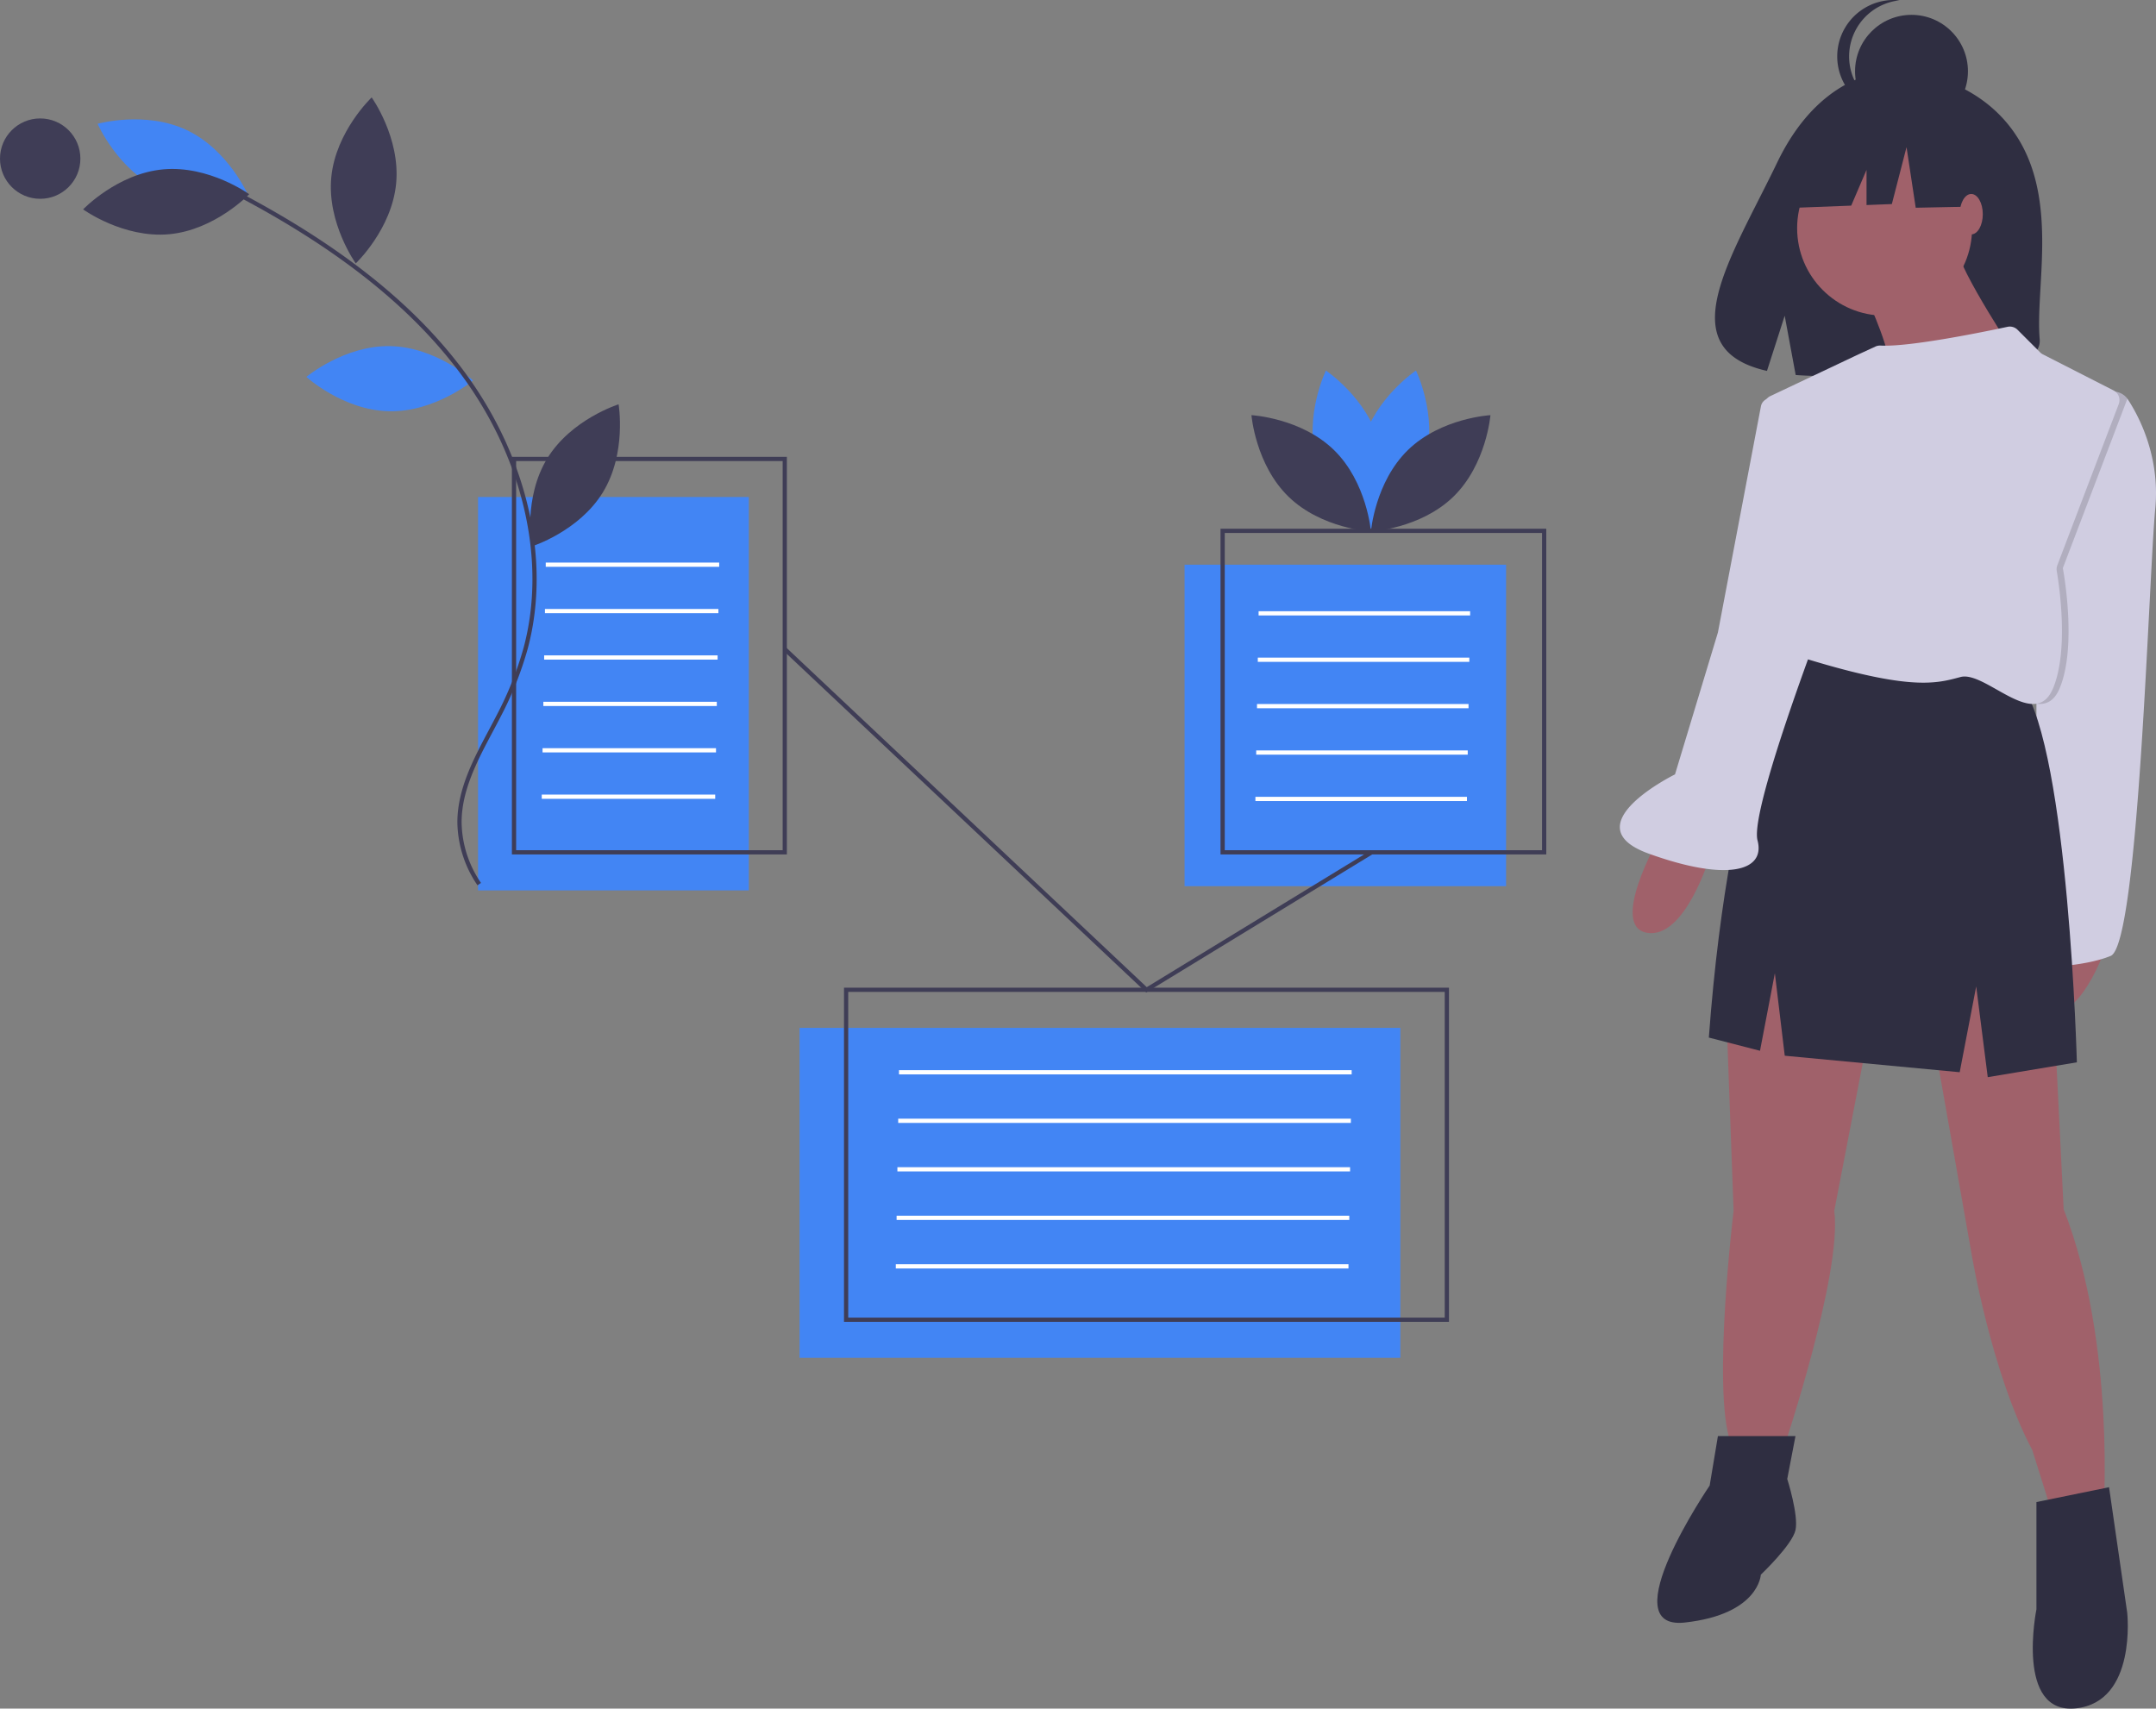 <svg id="eaf12ff7-9aea-44ad-af08-a969a429ad47" data-name="Layer 1" xmlns="http://www.w3.org/2000/svg" width="1019.246" height="807.88" viewBox="0 0 1019.246 807.88"><rect x="0" y="0" width="1019.246" height="807.88" fill="#808080" stroke="none"/><title>Diary</title><rect x="560" y="267" width="152" height="152" fill="#4285f4"/><rect x="378" y="486" width="284" height="156" fill="#4285f4"/><rect x="226" y="235" width="128" height="186" fill="#4285f4"/><path d="M764.35,263.337c-5.685,21.015-25.158,34.031-25.158,34.031s-10.255-21.057-4.57-42.073S759.78,221.264,759.78,221.264,770.035,242.322,764.35,263.337Z" transform="translate(-90.377 -46.06)" fill="#4285f4"/><path d="M712.632,263.337c5.685,21.015,25.158,34.031,25.158,34.031s10.255-21.057,4.57-42.073-25.158-34.031-25.158-34.031S706.947,242.322,712.632,263.337Z" transform="translate(-90.377 -46.06)" fill="#4285f4"/><path d="M720.986,258.821c15.6,15.186,17.505,38.53,17.505,38.53s-23.387-1.277-38.987-16.463-17.505-38.53-17.505-38.53S705.386,243.635,720.986,258.821Z" transform="translate(-90.377 -46.06)" fill="#3f3d56"/><path d="M755.996,258.821c-15.6,15.186-17.505,38.53-17.505,38.53s23.387-1.277,38.987-16.463,17.505-38.53,17.505-38.53S771.596,243.635,755.996,258.821Z" transform="translate(-90.377 -46.06)" fill="#3f3d56"/><path d="M274.948,209.721c21.766.467,39.08,16.24,39.08,16.24s-17.975,15.016-39.741,14.549-39.08-16.24-39.08-16.24S253.183,209.254,274.948,209.721Z" transform="translate(-90.377 -46.06)" fill="#4285f4"/><path d="M165.521,135.423c19.664,9.342,42.213,3.007,42.213,3.007s-9.334-21.482-28.998-30.824-42.213-3.007-42.213-3.007S145.857,126.081,165.521,135.423Z" transform="translate(-90.377 -46.06)" fill="#4285f4"/><path d="M167.52,126.139c21.68-1.981,40.657,11.747,40.657,11.747s-16.174,16.941-37.855,18.922-40.657-11.747-40.657-11.747S145.839,128.12,167.52,126.139Z" transform="translate(-90.377 -46.06)" fill="#3f3d56"/><path d="M246.994,129.893C244.916,151.564,258.559,170.602,258.559,170.602s17.013-16.098,19.091-37.77-11.565-40.709-11.565-40.709S249.072,108.221,246.994,129.893Z" transform="translate(-90.377 -46.06)" fill="#3f3d56"/><path d="M349.098,262.803c-11.372,18.565-7.459,41.658-7.459,41.658s22.349-7.007,33.721-25.572,7.459-41.658,7.459-41.658S360.47,244.238,349.098,262.803Z" transform="translate(-90.377 -46.06)" fill="#3f3d56"/><path d="M316.108,464.651l1.657-1.12a51.919,51.919,0,0,1-9.163-28.792c.046-15.058,7.442-28.985,14.595-42.454,1.328-2.5,2.651-4.992,3.924-7.482a163.335,163.335,0,0,0,12.704-31.893c11.095-41.23.171-89.874-29.219-130.122-23.315-31.929-58.072-59.849-106.254-85.355l-.936,1.768c47.908,25.361,82.441,53.089,105.574,84.768,29.037,39.764,39.842,87.772,28.903,128.423a161.394,161.394,0,0,1-12.553,31.502c-1.269,2.481-2.587,4.963-3.91,7.455-7.267,13.684-14.781,27.833-14.829,43.386A53.937,53.937,0,0,0,316.108,464.651Z" transform="translate(-90.377 -46.06)" fill="#3f3d56"/><circle cx="19" cy="75" r="19" fill="#3f3d56"/><path d="M462.377,450.06h-130v-188h130Zm-128-2h126v-184h-126Z" transform="translate(-90.377 -46.06)" fill="#3f3d56"/><rect x="258" y="266" width="82" height="2" fill="#fff"/><rect x="257.623" y="287.94" width="82" height="2" fill="#fff"/><rect x="257.246" y="309.88" width="82" height="2" fill="#fff"/><rect x="256.869" y="331.82" width="82" height="2" fill="#fff"/><rect x="256.492" y="353.76" width="82" height="2" fill="#fff"/><rect x="256.115" y="375.699" width="82" height="2" fill="#fff"/><rect x="425" y="506" width="214" height="2" fill="#fff"/><rect x="424.623" y="528.94" width="214" height="2" fill="#fff"/><rect x="424.246" y="551.88" width="214" height="2" fill="#fff"/><rect x="423.869" y="574.82" width="214" height="2" fill="#fff"/><rect x="423.492" y="597.76" width="214" height="2" fill="#fff"/><rect x="595" y="289" width="100" height="2" fill="#fff"/><rect x="594.623" y="310.94" width="100" height="2" fill="#fff"/><rect x="594.246" y="332.88" width="100" height="2" fill="#fff"/><rect x="593.869" y="354.82" width="100" height="2" fill="#fff"/><rect x="593.492" y="376.76" width="100" height="2" fill="#fff"/><path d="M775.377,671.06h-286v-158h286Zm-284-2h282v-154h-282Z" transform="translate(-90.377 -46.06)" fill="#3f3d56"/><polygon points="541.87 469.251 541.314 468.728 370.314 307.632 371.686 306.176 542.13 466.749 647.911 402.146 648.954 403.854 541.87 469.251" fill="#3f3d56"/><path d="M821.377,450.06h-154v-154h154Zm-152-2h150v-150h-150Z" transform="translate(-90.377 -46.06)" fill="#3f3d56"/><path d="M1045.079,112.596c-18.654-31.52-55.56-32.989-55.56-32.989s-35.963-4.599-59.032,43.406c-21.503,44.745-51.18,87.946-4.778,98.421l8.382-26.087,5.191,28.029a181.558,181.558,0,0,0,19.854.339c49.693-1.604,97.017.469,95.494-17.362C1052.602,182.649,1063.028,142.925,1045.079,112.596Z" transform="translate(-90.377 -46.06)" fill="#2f2e41"/><path d="M1063.241,480.865s-23.406,41.35-5.461,44.471,29.648-35.889,29.648-35.889Z" transform="translate(-90.377 -46.06)" fill="#a0616a"/><path d="M1109.272,286.595c-3.121,32.768-7.802,205.972-21.065,211.434s-35.109,5.461-35.109,5.461V350.572s5.461-106.887,24.966-119.37h11.282a8.41,8.41,0,0,1,6.749,3.386c.102.133.195.273.289.414C1101.455,242.756,1111.636,261.762,1109.272,286.595Z" transform="translate(-90.377 -46.06)" fill="#d0cde1"/><path d="M906.811,533.528l3.121,85.042s-10.143,83.481-1.56,109.228l24.966,3.901s28.087-83.481,24.186-113.129l16.384-85.042-41.35-52.273Z" transform="translate(-90.377 -46.06)" fill="#a0616a"/><path d="M1001.995,503.881l3.901,41.35,16.384,92.844s9.362,56.954,28.867,93.624l12.483,39.79,21.065-7.802s6.242-81.921-18.725-145.897l-3.901-78.8-26.527-44.471Z" transform="translate(-90.377 -46.06)" fill="#a0616a"/><path d="M1046.466,370.467,939.579,350.182S908.371,399.334,898.229,536.649l24.186,6.242,7.022-36.669,4.681,39.01,82.701,7.802,7.802-40.57,5.461,42.911,42.131-7.022S1068.312,401.675,1046.466,370.467Z" transform="translate(-90.377 -46.06)" fill="#2f2e41"/><path d="M939.189,725.067H902.52l-3.901,23.406s-46.812,68.657-11.703,64.756,35.889-22.626,35.889-22.626,14.824-14.044,16.384-21.065-3.901-24.186-3.901-24.186Z" transform="translate(-90.377 -46.06)" fill="#2f2e41"/><path d="M1087.427,749.253l-34.329,7.022v50.713s-10.143,49.933,18.725,46.812,24.186-45.251,24.186-45.251Z" transform="translate(-90.377 -46.06)" fill="#2f2e41"/><circle cx="890.943" cy="107.902" r="41.35" fill="#a0616a"/><path d="M973.518,188.29s12.483,27.307,9.362,31.988,62.416-3.121,62.416-3.121-29.648-44.471-29.648-53.834Z" transform="translate(-90.377 -46.06)" fill="#a0616a"/><path d="M874.433,442.635s-23.406,41.35-5.461,44.471S898.619,451.217,898.619,451.217Z" transform="translate(-90.377 -46.06)" fill="#a0616a"/><path d="M1065.581,314.683s7.022,36.669-1.56,56.954c-2.559,6.047-6.437,7.724-10.923,7.178V350.572s5.461-106.887,24.966-119.37h11.282a8.41,8.41,0,0,1,6.749,3.386Z" transform="translate(-90.377 -46.06)" opacity="0.15"/><path d="M1039.44,200.587c-10.208,2.187-46.199,9.627-59.99,8.867a5.193,5.193,0,0,0-2.469.464l-8.924,4.119L927.28,233.352a5.162,5.162,0,0,0-2.838,5.747l14.674,68.479a5.153,5.153,0,0,1-2.706,5.682c-11.924,6.022-47.113,26.802.439,41.992,56.174,17.945,68.657,14.044,80.36,10.923s35.109,25.747,43.691,5.461c7.6-17.963,2.964-48.773,1.803-55.592a5.139,5.139,0,0,1,.266-2.697l29.05-76.256a5.162,5.162,0,0,0-2.478-6.436l-33.375-17.028a5.163,5.163,0,0,1-1.304-.948l-10.694-10.694A5.157,5.157,0,0,0,1039.44,200.587Z" transform="translate(-90.377 -46.06)" fill="#d0cde1"/><path d="M933.728,234.322h-6.23a4.726,4.726,0,0,0-4.643,3.843L902.52,345.11l-20.285,67.097s-49.152,24.186-12.483,37.45,55.394,8.582,51.493-6.242,33.549-111.568,33.549-111.568Z" transform="translate(-90.377 -46.06)" fill="#d0cde1"/><circle cx="903.658" cy="33.707" r="26.685" fill="#2f2e41"/><path d="M964.542,72.745a26.686,26.686,0,0,1,23.876-26.535,26.955,26.955,0,0,0-2.809-.15,26.685,26.685,0,1,0,0,53.37,26.955,26.955,0,0,0,2.809-.15A26.686,26.686,0,0,1,964.542,72.745Z" transform="translate(-90.377 -46.06)" fill="#2f2e41"/><polygon points="946.454 63.498 909.993 44.399 859.642 52.212 849.225 98.223 875.157 97.225 882.401 80.322 882.401 96.947 894.367 96.486 901.312 69.575 905.653 98.223 948.191 97.355 946.454 63.498" fill="#2f2e41"/><ellipse cx="931.903" cy="101.27" rx="5.461" ry="9.557" fill="#a0616a"/></svg>